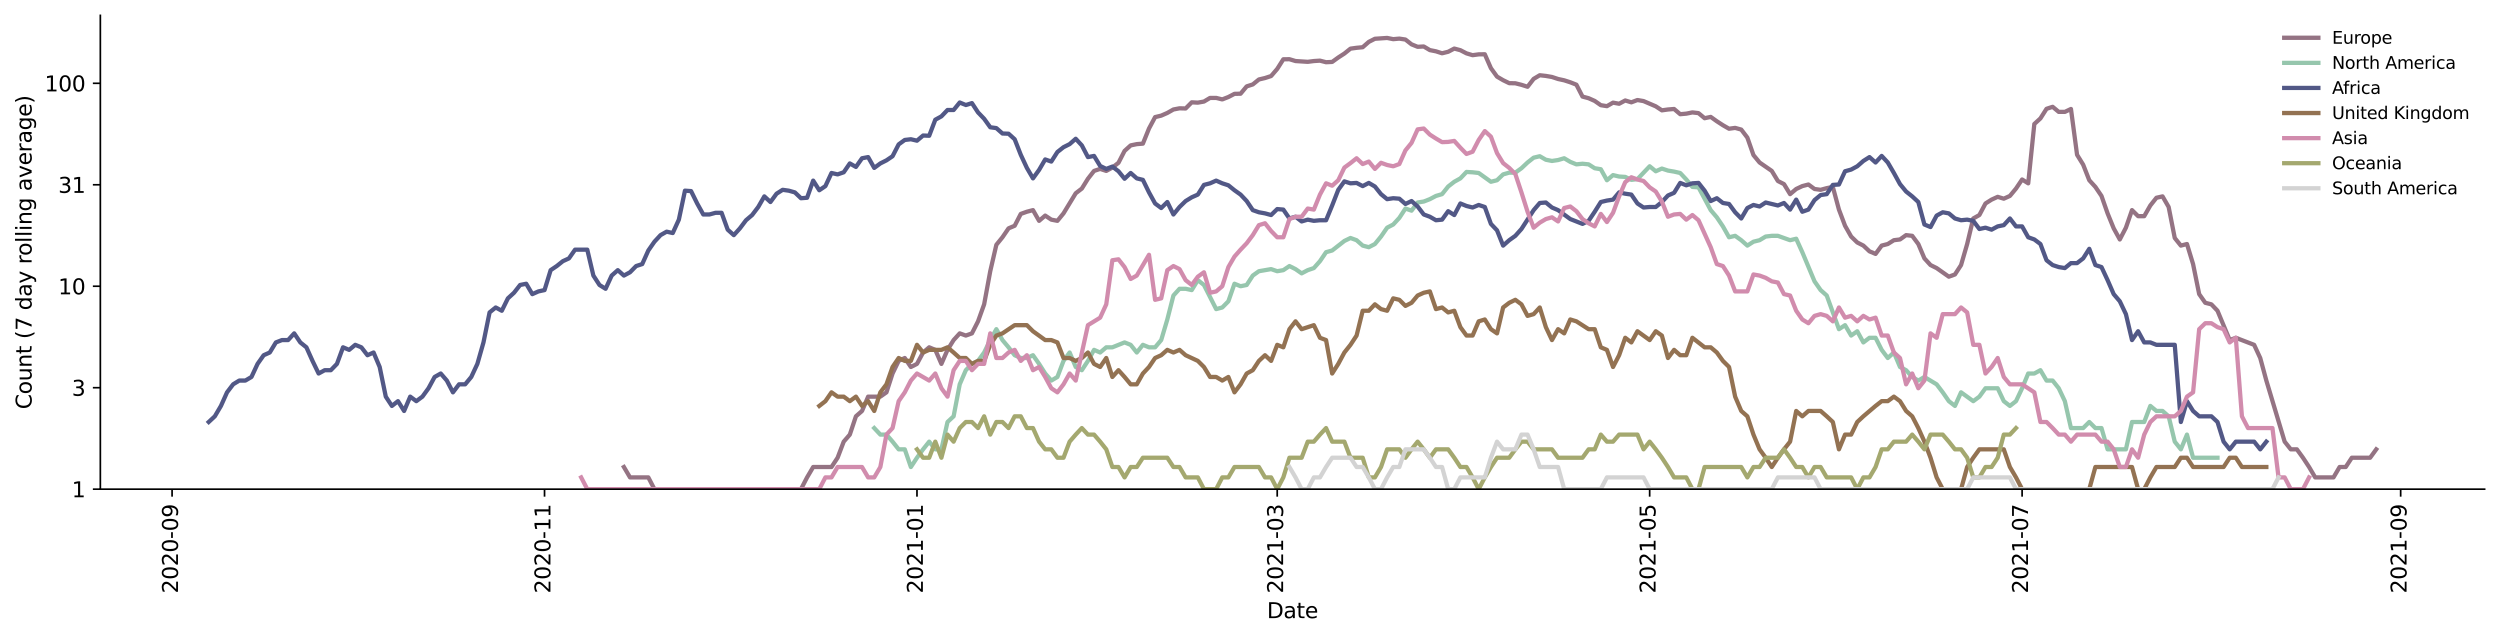 <?xml version="1.0" encoding="utf-8" standalone="no"?>
<!DOCTYPE svg PUBLIC "-//W3C//DTD SVG 1.1//EN"
  "http://www.w3.org/Graphics/SVG/1.1/DTD/svg11.dtd">
<svg height="298.621pt" version="1.1" viewBox="0 0 1170.166 298.621" width="1170.166pt" xmlns="http://www.w3.org/2000/svg" xmlns:xlink="http://www.w3.org/1999/xlink">
 <defs>
  <style type="text/css">*{stroke-linecap:butt;stroke-linejoin:round;}</style>
 </defs>
 <g id="figure_1">
  <g id="patch_1">
   <path d="M 0 298.621 
L 1170.166 298.621 
L 1170.166 0 
L 0 0 
z
" style="fill:#ffffff;"/>
  </g>
  <g id="axes_1">
   <g id="patch_2">
    <path d="M 46.966 228.96 
L 1162.966 228.96 
L 1162.966 7.2 
L 46.966 7.2 
z
" style="fill:#ffffff;"/>
   </g>
   <g id="matplotlib.axis_1">
    <g id="xtick_1">
     <g id="line2d_1">
      <defs>
       <path d="M 0 0 
L 0 3.5 
" id="ma808dafed0" style="stroke:#000000;stroke-width:0.8;"/>
      </defs>
      <g>
       <use style="stroke:#000000;stroke-width:0.8;" x="80.546" xlink:href="#ma808dafed0" y="228.96"/>
      </g>
     </g>
     <g id="text_1">
      <!-- 2020-09 -->
      <g transform="translate(83.305 277.743)rotate(-90)scale(0.1 -0.1)">
       <defs>
        <path d="M 1228 531 
L 3431 531 
L 3431 0 
L 469 0 
L 469 531 
Q 828 903 1448 1529 
Q 2069 2156 2228 2338 
Q 2531 2678 2651 2914 
Q 2772 3150 2772 3378 
Q 2772 3750 2511 3984 
Q 2250 4219 1831 4219 
Q 1534 4219 1204 4116 
Q 875 4013 500 3803 
L 500 4441 
Q 881 4594 1212 4672 
Q 1544 4750 1819 4750 
Q 2544 4750 2975 4387 
Q 3406 4025 3406 3419 
Q 3406 3131 3298 2873 
Q 3191 2616 2906 2266 
Q 2828 2175 2409 1742 
Q 1991 1309 1228 531 
z
" id="DejaVuSans-32" transform="scale(0.016)"/>
        <path d="M 2034 4250 
Q 1547 4250 1301 3770 
Q 1056 3291 1056 2328 
Q 1056 1369 1301 889 
Q 1547 409 2034 409 
Q 2525 409 2770 889 
Q 3016 1369 3016 2328 
Q 3016 3291 2770 3770 
Q 2525 4250 2034 4250 
z
M 2034 4750 
Q 2819 4750 3233 4129 
Q 3647 3509 3647 2328 
Q 3647 1150 3233 529 
Q 2819 -91 2034 -91 
Q 1250 -91 836 529 
Q 422 1150 422 2328 
Q 422 3509 836 4129 
Q 1250 4750 2034 4750 
z
" id="DejaVuSans-30" transform="scale(0.016)"/>
        <path d="M 313 2009 
L 1997 2009 
L 1997 1497 
L 313 1497 
L 313 2009 
z
" id="DejaVuSans-2d" transform="scale(0.016)"/>
        <path d="M 703 97 
L 703 672 
Q 941 559 1184 500 
Q 1428 441 1663 441 
Q 2288 441 2617 861 
Q 2947 1281 2994 2138 
Q 2813 1869 2534 1725 
Q 2256 1581 1919 1581 
Q 1219 1581 811 2004 
Q 403 2428 403 3163 
Q 403 3881 828 4315 
Q 1253 4750 1959 4750 
Q 2769 4750 3195 4129 
Q 3622 3509 3622 2328 
Q 3622 1225 3098 567 
Q 2575 -91 1691 -91 
Q 1453 -91 1209 -44 
Q 966 3 703 97 
z
M 1959 2075 
Q 2384 2075 2632 2365 
Q 2881 2656 2881 3163 
Q 2881 3666 2632 3958 
Q 2384 4250 1959 4250 
Q 1534 4250 1286 3958 
Q 1038 3666 1038 3163 
Q 1038 2656 1286 2365 
Q 1534 2075 1959 2075 
z
" id="DejaVuSans-39" transform="scale(0.016)"/>
       </defs>
       <use xlink:href="#DejaVuSans-32"/>
       <use x="63.623" xlink:href="#DejaVuSans-30"/>
       <use x="127.246" xlink:href="#DejaVuSans-32"/>
       <use x="190.869" xlink:href="#DejaVuSans-30"/>
       <use x="254.492" xlink:href="#DejaVuSans-2d"/>
       <use x="290.576" xlink:href="#DejaVuSans-30"/>
       <use x="354.199" xlink:href="#DejaVuSans-39"/>
      </g>
     </g>
    </g>
    <g id="xtick_2">
     <g id="line2d_2">
      <g>
       <use style="stroke:#000000;stroke-width:0.8;" x="254.876" xlink:href="#ma808dafed0" y="228.96"/>
      </g>
     </g>
     <g id="text_2">
      <!-- 2020-11 -->
      <g transform="translate(257.635 277.743)rotate(-90)scale(0.1 -0.1)">
       <defs>
        <path d="M 794 531 
L 1825 531 
L 1825 4091 
L 703 3866 
L 703 4441 
L 1819 4666 
L 2450 4666 
L 2450 531 
L 3481 531 
L 3481 0 
L 794 0 
L 794 531 
z
" id="DejaVuSans-31" transform="scale(0.016)"/>
       </defs>
       <use xlink:href="#DejaVuSans-32"/>
       <use x="63.623" xlink:href="#DejaVuSans-30"/>
       <use x="127.246" xlink:href="#DejaVuSans-32"/>
       <use x="190.869" xlink:href="#DejaVuSans-30"/>
       <use x="254.492" xlink:href="#DejaVuSans-2d"/>
       <use x="290.576" xlink:href="#DejaVuSans-31"/>
       <use x="354.199" xlink:href="#DejaVuSans-31"/>
      </g>
     </g>
    </g>
    <g id="xtick_3">
     <g id="line2d_3">
      <g>
       <use style="stroke:#000000;stroke-width:0.8;" x="429.206" xlink:href="#ma808dafed0" y="228.96"/>
      </g>
     </g>
     <g id="text_3">
      <!-- 2021-01 -->
      <g transform="translate(431.966 277.743)rotate(-90)scale(0.1 -0.1)">
       <use xlink:href="#DejaVuSans-32"/>
       <use x="63.623" xlink:href="#DejaVuSans-30"/>
       <use x="127.246" xlink:href="#DejaVuSans-32"/>
       <use x="190.869" xlink:href="#DejaVuSans-31"/>
       <use x="254.492" xlink:href="#DejaVuSans-2d"/>
       <use x="290.576" xlink:href="#DejaVuSans-30"/>
       <use x="354.199" xlink:href="#DejaVuSans-31"/>
      </g>
     </g>
    </g>
    <g id="xtick_4">
     <g id="line2d_4">
      <g>
       <use style="stroke:#000000;stroke-width:0.8;" x="597.821" xlink:href="#ma808dafed0" y="228.96"/>
      </g>
     </g>
     <g id="text_4">
      <!-- 2021-03 -->
      <g transform="translate(600.58 277.743)rotate(-90)scale(0.1 -0.1)">
       <defs>
        <path d="M 2597 2516 
Q 3050 2419 3304 2112 
Q 3559 1806 3559 1356 
Q 3559 666 3084 287 
Q 2609 -91 1734 -91 
Q 1441 -91 1130 -33 
Q 819 25 488 141 
L 488 750 
Q 750 597 1062 519 
Q 1375 441 1716 441 
Q 2309 441 2620 675 
Q 2931 909 2931 1356 
Q 2931 1769 2642 2001 
Q 2353 2234 1838 2234 
L 1294 2234 
L 1294 2753 
L 1863 2753 
Q 2328 2753 2575 2939 
Q 2822 3125 2822 3475 
Q 2822 3834 2567 4026 
Q 2313 4219 1838 4219 
Q 1578 4219 1281 4162 
Q 984 4106 628 3988 
L 628 4550 
Q 988 4650 1302 4700 
Q 1616 4750 1894 4750 
Q 2613 4750 3031 4423 
Q 3450 4097 3450 3541 
Q 3450 3153 3228 2886 
Q 3006 2619 2597 2516 
z
" id="DejaVuSans-33" transform="scale(0.016)"/>
       </defs>
       <use xlink:href="#DejaVuSans-32"/>
       <use x="63.623" xlink:href="#DejaVuSans-30"/>
       <use x="127.246" xlink:href="#DejaVuSans-32"/>
       <use x="190.869" xlink:href="#DejaVuSans-31"/>
       <use x="254.492" xlink:href="#DejaVuSans-2d"/>
       <use x="290.576" xlink:href="#DejaVuSans-30"/>
       <use x="354.199" xlink:href="#DejaVuSans-33"/>
      </g>
     </g>
    </g>
    <g id="xtick_5">
     <g id="line2d_5">
      <g>
       <use style="stroke:#000000;stroke-width:0.8;" x="772.151" xlink:href="#ma808dafed0" y="228.96"/>
      </g>
     </g>
     <g id="text_5">
      <!-- 2021-05 -->
      <g transform="translate(774.911 277.743)rotate(-90)scale(0.1 -0.1)">
       <defs>
        <path d="M 691 4666 
L 3169 4666 
L 3169 4134 
L 1269 4134 
L 1269 2991 
Q 1406 3038 1543 3061 
Q 1681 3084 1819 3084 
Q 2600 3084 3056 2656 
Q 3513 2228 3513 1497 
Q 3513 744 3044 326 
Q 2575 -91 1722 -91 
Q 1428 -91 1123 -41 
Q 819 9 494 109 
L 494 744 
Q 775 591 1075 516 
Q 1375 441 1709 441 
Q 2250 441 2565 725 
Q 2881 1009 2881 1497 
Q 2881 1984 2565 2268 
Q 2250 2553 1709 2553 
Q 1456 2553 1204 2497 
Q 953 2441 691 2322 
L 691 4666 
z
" id="DejaVuSans-35" transform="scale(0.016)"/>
       </defs>
       <use xlink:href="#DejaVuSans-32"/>
       <use x="63.623" xlink:href="#DejaVuSans-30"/>
       <use x="127.246" xlink:href="#DejaVuSans-32"/>
       <use x="190.869" xlink:href="#DejaVuSans-31"/>
       <use x="254.492" xlink:href="#DejaVuSans-2d"/>
       <use x="290.576" xlink:href="#DejaVuSans-30"/>
       <use x="354.199" xlink:href="#DejaVuSans-35"/>
      </g>
     </g>
    </g>
    <g id="xtick_6">
     <g id="line2d_6">
      <g>
       <use style="stroke:#000000;stroke-width:0.8;" x="946.482" xlink:href="#ma808dafed0" y="228.96"/>
      </g>
     </g>
     <g id="text_6">
      <!-- 2021-07 -->
      <g transform="translate(949.241 277.743)rotate(-90)scale(0.1 -0.1)">
       <defs>
        <path d="M 525 4666 
L 3525 4666 
L 3525 4397 
L 1831 0 
L 1172 0 
L 2766 4134 
L 525 4134 
L 525 4666 
z
" id="DejaVuSans-37" transform="scale(0.016)"/>
       </defs>
       <use xlink:href="#DejaVuSans-32"/>
       <use x="63.623" xlink:href="#DejaVuSans-30"/>
       <use x="127.246" xlink:href="#DejaVuSans-32"/>
       <use x="190.869" xlink:href="#DejaVuSans-31"/>
       <use x="254.492" xlink:href="#DejaVuSans-2d"/>
       <use x="290.576" xlink:href="#DejaVuSans-30"/>
       <use x="354.199" xlink:href="#DejaVuSans-37"/>
      </g>
     </g>
    </g>
    <g id="xtick_7">
     <g id="line2d_7">
      <g>
       <use style="stroke:#000000;stroke-width:0.8;" x="1123.67" xlink:href="#ma808dafed0" y="228.96"/>
      </g>
     </g>
     <g id="text_7">
      <!-- 2021-09 -->
      <g transform="translate(1126.429 277.743)rotate(-90)scale(0.1 -0.1)">
       <use xlink:href="#DejaVuSans-32"/>
       <use x="63.623" xlink:href="#DejaVuSans-30"/>
       <use x="127.246" xlink:href="#DejaVuSans-32"/>
       <use x="190.869" xlink:href="#DejaVuSans-31"/>
       <use x="254.492" xlink:href="#DejaVuSans-2d"/>
       <use x="290.576" xlink:href="#DejaVuSans-30"/>
       <use x="354.199" xlink:href="#DejaVuSans-39"/>
      </g>
     </g>
    </g>
    <g id="text_8">
     <!-- Date -->
     <g transform="translate(593.015 289.341)scale(0.1 -0.1)">
      <defs>
       <path d="M 1259 4147 
L 1259 519 
L 2022 519 
Q 2988 519 3436 956 
Q 3884 1394 3884 2338 
Q 3884 3275 3436 3711 
Q 2988 4147 2022 4147 
L 1259 4147 
z
M 628 4666 
L 1925 4666 
Q 3281 4666 3915 4102 
Q 4550 3538 4550 2338 
Q 4550 1131 3912 565 
Q 3275 0 1925 0 
L 628 0 
L 628 4666 
z
" id="DejaVuSans-44" transform="scale(0.016)"/>
       <path d="M 2194 1759 
Q 1497 1759 1228 1600 
Q 959 1441 959 1056 
Q 959 750 1161 570 
Q 1363 391 1709 391 
Q 2188 391 2477 730 
Q 2766 1069 2766 1631 
L 2766 1759 
L 2194 1759 
z
M 3341 1997 
L 3341 0 
L 2766 0 
L 2766 531 
Q 2569 213 2275 61 
Q 1981 -91 1556 -91 
Q 1019 -91 701 211 
Q 384 513 384 1019 
Q 384 1609 779 1909 
Q 1175 2209 1959 2209 
L 2766 2209 
L 2766 2266 
Q 2766 2663 2505 2880 
Q 2244 3097 1772 3097 
Q 1472 3097 1187 3025 
Q 903 2953 641 2809 
L 641 3341 
Q 956 3463 1253 3523 
Q 1550 3584 1831 3584 
Q 2591 3584 2966 3190 
Q 3341 2797 3341 1997 
z
" id="DejaVuSans-61" transform="scale(0.016)"/>
       <path d="M 1172 4494 
L 1172 3500 
L 2356 3500 
L 2356 3053 
L 1172 3053 
L 1172 1153 
Q 1172 725 1289 603 
Q 1406 481 1766 481 
L 2356 481 
L 2356 0 
L 1766 0 
Q 1100 0 847 248 
Q 594 497 594 1153 
L 594 3053 
L 172 3053 
L 172 3500 
L 594 3500 
L 594 4494 
L 1172 4494 
z
" id="DejaVuSans-74" transform="scale(0.016)"/>
       <path d="M 3597 1894 
L 3597 1613 
L 953 1613 
Q 991 1019 1311 708 
Q 1631 397 2203 397 
Q 2534 397 2845 478 
Q 3156 559 3463 722 
L 3463 178 
Q 3153 47 2828 -22 
Q 2503 -91 2169 -91 
Q 1331 -91 842 396 
Q 353 884 353 1716 
Q 353 2575 817 3079 
Q 1281 3584 2069 3584 
Q 2775 3584 3186 3129 
Q 3597 2675 3597 1894 
z
M 3022 2063 
Q 3016 2534 2758 2815 
Q 2500 3097 2075 3097 
Q 1594 3097 1305 2825 
Q 1016 2553 972 2059 
L 3022 2063 
z
" id="DejaVuSans-65" transform="scale(0.016)"/>
      </defs>
      <use xlink:href="#DejaVuSans-44"/>
      <use x="77.002" xlink:href="#DejaVuSans-61"/>
      <use x="138.281" xlink:href="#DejaVuSans-74"/>
      <use x="177.49" xlink:href="#DejaVuSans-65"/>
     </g>
    </g>
   </g>
   <g id="matplotlib.axis_2">
    <g id="ytick_1">
     <g id="line2d_8">
      <defs>
       <path d="M 0 0 
L -3.5 0 
" id="m326ef3d508" style="stroke:#000000;stroke-width:0.8;"/>
      </defs>
      <g>
       <use style="stroke:#000000;stroke-width:0.8;" x="46.966" xlink:href="#m326ef3d508" y="228.96"/>
      </g>
     </g>
     <g id="text_9">
      <!-- 1 -->
      <g transform="translate(33.603 232.759)scale(0.1 -0.1)">
       <use xlink:href="#DejaVuSans-31"/>
      </g>
     </g>
    </g>
    <g id="ytick_2">
     <g id="line2d_9">
      <g>
       <use style="stroke:#000000;stroke-width:0.8;" x="46.966" xlink:href="#m326ef3d508" y="181.466"/>
      </g>
     </g>
     <g id="text_10">
      <!-- 3 -->
      <g transform="translate(33.603 185.266)scale(0.1 -0.1)">
       <use xlink:href="#DejaVuSans-33"/>
      </g>
     </g>
    </g>
    <g id="ytick_3">
     <g id="line2d_10">
      <g>
       <use style="stroke:#000000;stroke-width:0.8;" x="46.966" xlink:href="#m326ef3d508" y="133.973"/>
      </g>
     </g>
     <g id="text_11">
      <!-- 10 -->
      <g transform="translate(27.241 137.772)scale(0.1 -0.1)">
       <use xlink:href="#DejaVuSans-31"/>
       <use x="63.623" xlink:href="#DejaVuSans-30"/>
      </g>
     </g>
    </g>
    <g id="ytick_4">
     <g id="line2d_11">
      <g>
       <use style="stroke:#000000;stroke-width:0.8;" x="46.966" xlink:href="#m326ef3d508" y="86.479"/>
      </g>
     </g>
     <g id="text_12">
      <!-- 31 -->
      <g transform="translate(27.241 90.279)scale(0.1 -0.1)">
       <use xlink:href="#DejaVuSans-33"/>
       <use x="63.623" xlink:href="#DejaVuSans-31"/>
      </g>
     </g>
    </g>
    <g id="ytick_5">
     <g id="line2d_12">
      <g>
       <use style="stroke:#000000;stroke-width:0.8;" x="46.966" xlink:href="#m326ef3d508" y="38.986"/>
      </g>
     </g>
     <g id="text_13">
      <!-- 100 -->
      <g transform="translate(20.878 42.785)scale(0.1 -0.1)">
       <use xlink:href="#DejaVuSans-31"/>
       <use x="63.623" xlink:href="#DejaVuSans-30"/>
       <use x="127.246" xlink:href="#DejaVuSans-30"/>
      </g>
     </g>
    </g>
    <g id="text_14">
     <!-- Count (7 day rolling average) -->
     <g transform="translate(14.798 191.548)rotate(-90)scale(0.1 -0.1)">
      <defs>
       <path d="M 4122 4306 
L 4122 3641 
Q 3803 3938 3442 4084 
Q 3081 4231 2675 4231 
Q 1875 4231 1450 3742 
Q 1025 3253 1025 2328 
Q 1025 1406 1450 917 
Q 1875 428 2675 428 
Q 3081 428 3442 575 
Q 3803 722 4122 1019 
L 4122 359 
Q 3791 134 3420 21 
Q 3050 -91 2638 -91 
Q 1578 -91 968 557 
Q 359 1206 359 2328 
Q 359 3453 968 4101 
Q 1578 4750 2638 4750 
Q 3056 4750 3426 4639 
Q 3797 4528 4122 4306 
z
" id="DejaVuSans-43" transform="scale(0.016)"/>
       <path d="M 1959 3097 
Q 1497 3097 1228 2736 
Q 959 2375 959 1747 
Q 959 1119 1226 758 
Q 1494 397 1959 397 
Q 2419 397 2687 759 
Q 2956 1122 2956 1747 
Q 2956 2369 2687 2733 
Q 2419 3097 1959 3097 
z
M 1959 3584 
Q 2709 3584 3137 3096 
Q 3566 2609 3566 1747 
Q 3566 888 3137 398 
Q 2709 -91 1959 -91 
Q 1206 -91 779 398 
Q 353 888 353 1747 
Q 353 2609 779 3096 
Q 1206 3584 1959 3584 
z
" id="DejaVuSans-6f" transform="scale(0.016)"/>
       <path d="M 544 1381 
L 544 3500 
L 1119 3500 
L 1119 1403 
Q 1119 906 1312 657 
Q 1506 409 1894 409 
Q 2359 409 2629 706 
Q 2900 1003 2900 1516 
L 2900 3500 
L 3475 3500 
L 3475 0 
L 2900 0 
L 2900 538 
Q 2691 219 2414 64 
Q 2138 -91 1772 -91 
Q 1169 -91 856 284 
Q 544 659 544 1381 
z
M 1991 3584 
L 1991 3584 
z
" id="DejaVuSans-75" transform="scale(0.016)"/>
       <path d="M 3513 2113 
L 3513 0 
L 2938 0 
L 2938 2094 
Q 2938 2591 2744 2837 
Q 2550 3084 2163 3084 
Q 1697 3084 1428 2787 
Q 1159 2491 1159 1978 
L 1159 0 
L 581 0 
L 581 3500 
L 1159 3500 
L 1159 2956 
Q 1366 3272 1645 3428 
Q 1925 3584 2291 3584 
Q 2894 3584 3203 3211 
Q 3513 2838 3513 2113 
z
" id="DejaVuSans-6e" transform="scale(0.016)"/>
       <path id="DejaVuSans-20" transform="scale(0.016)"/>
       <path d="M 1984 4856 
Q 1566 4138 1362 3434 
Q 1159 2731 1159 2009 
Q 1159 1288 1364 580 
Q 1569 -128 1984 -844 
L 1484 -844 
Q 1016 -109 783 600 
Q 550 1309 550 2009 
Q 550 2706 781 3412 
Q 1013 4119 1484 4856 
L 1984 4856 
z
" id="DejaVuSans-28" transform="scale(0.016)"/>
       <path d="M 2906 2969 
L 2906 4863 
L 3481 4863 
L 3481 0 
L 2906 0 
L 2906 525 
Q 2725 213 2448 61 
Q 2172 -91 1784 -91 
Q 1150 -91 751 415 
Q 353 922 353 1747 
Q 353 2572 751 3078 
Q 1150 3584 1784 3584 
Q 2172 3584 2448 3432 
Q 2725 3281 2906 2969 
z
M 947 1747 
Q 947 1113 1208 752 
Q 1469 391 1925 391 
Q 2381 391 2643 752 
Q 2906 1113 2906 1747 
Q 2906 2381 2643 2742 
Q 2381 3103 1925 3103 
Q 1469 3103 1208 2742 
Q 947 2381 947 1747 
z
" id="DejaVuSans-64" transform="scale(0.016)"/>
       <path d="M 2059 -325 
Q 1816 -950 1584 -1140 
Q 1353 -1331 966 -1331 
L 506 -1331 
L 506 -850 
L 844 -850 
Q 1081 -850 1212 -737 
Q 1344 -625 1503 -206 
L 1606 56 
L 191 3500 
L 800 3500 
L 1894 763 
L 2988 3500 
L 3597 3500 
L 2059 -325 
z
" id="DejaVuSans-79" transform="scale(0.016)"/>
       <path d="M 2631 2963 
Q 2534 3019 2420 3045 
Q 2306 3072 2169 3072 
Q 1681 3072 1420 2755 
Q 1159 2438 1159 1844 
L 1159 0 
L 581 0 
L 581 3500 
L 1159 3500 
L 1159 2956 
Q 1341 3275 1631 3429 
Q 1922 3584 2338 3584 
Q 2397 3584 2469 3576 
Q 2541 3569 2628 3553 
L 2631 2963 
z
" id="DejaVuSans-72" transform="scale(0.016)"/>
       <path d="M 603 4863 
L 1178 4863 
L 1178 0 
L 603 0 
L 603 4863 
z
" id="DejaVuSans-6c" transform="scale(0.016)"/>
       <path d="M 603 3500 
L 1178 3500 
L 1178 0 
L 603 0 
L 603 3500 
z
M 603 4863 
L 1178 4863 
L 1178 4134 
L 603 4134 
L 603 4863 
z
" id="DejaVuSans-69" transform="scale(0.016)"/>
       <path d="M 2906 1791 
Q 2906 2416 2648 2759 
Q 2391 3103 1925 3103 
Q 1463 3103 1205 2759 
Q 947 2416 947 1791 
Q 947 1169 1205 825 
Q 1463 481 1925 481 
Q 2391 481 2648 825 
Q 2906 1169 2906 1791 
z
M 3481 434 
Q 3481 -459 3084 -895 
Q 2688 -1331 1869 -1331 
Q 1566 -1331 1297 -1286 
Q 1028 -1241 775 -1147 
L 775 -588 
Q 1028 -725 1275 -790 
Q 1522 -856 1778 -856 
Q 2344 -856 2625 -561 
Q 2906 -266 2906 331 
L 2906 616 
Q 2728 306 2450 153 
Q 2172 0 1784 0 
Q 1141 0 747 490 
Q 353 981 353 1791 
Q 353 2603 747 3093 
Q 1141 3584 1784 3584 
Q 2172 3584 2450 3431 
Q 2728 3278 2906 2969 
L 2906 3500 
L 3481 3500 
L 3481 434 
z
" id="DejaVuSans-67" transform="scale(0.016)"/>
       <path d="M 191 3500 
L 800 3500 
L 1894 563 
L 2988 3500 
L 3597 3500 
L 2284 0 
L 1503 0 
L 191 3500 
z
" id="DejaVuSans-76" transform="scale(0.016)"/>
       <path d="M 513 4856 
L 1013 4856 
Q 1481 4119 1714 3412 
Q 1947 2706 1947 2009 
Q 1947 1309 1714 600 
Q 1481 -109 1013 -844 
L 513 -844 
Q 928 -128 1133 580 
Q 1338 1288 1338 2009 
Q 1338 2731 1133 3434 
Q 928 4138 513 4856 
z
" id="DejaVuSans-29" transform="scale(0.016)"/>
      </defs>
      <use xlink:href="#DejaVuSans-43"/>
      <use x="69.824" xlink:href="#DejaVuSans-6f"/>
      <use x="131.006" xlink:href="#DejaVuSans-75"/>
      <use x="194.385" xlink:href="#DejaVuSans-6e"/>
      <use x="257.764" xlink:href="#DejaVuSans-74"/>
      <use x="296.973" xlink:href="#DejaVuSans-20"/>
      <use x="328.76" xlink:href="#DejaVuSans-28"/>
      <use x="367.773" xlink:href="#DejaVuSans-37"/>
      <use x="431.396" xlink:href="#DejaVuSans-20"/>
      <use x="463.184" xlink:href="#DejaVuSans-64"/>
      <use x="526.66" xlink:href="#DejaVuSans-61"/>
      <use x="587.939" xlink:href="#DejaVuSans-79"/>
      <use x="647.119" xlink:href="#DejaVuSans-20"/>
      <use x="678.906" xlink:href="#DejaVuSans-72"/>
      <use x="717.77" xlink:href="#DejaVuSans-6f"/>
      <use x="778.951" xlink:href="#DejaVuSans-6c"/>
      <use x="806.734" xlink:href="#DejaVuSans-6c"/>
      <use x="834.518" xlink:href="#DejaVuSans-69"/>
      <use x="862.301" xlink:href="#DejaVuSans-6e"/>
      <use x="925.68" xlink:href="#DejaVuSans-67"/>
      <use x="989.156" xlink:href="#DejaVuSans-20"/>
      <use x="1020.943" xlink:href="#DejaVuSans-61"/>
      <use x="1082.223" xlink:href="#DejaVuSans-76"/>
      <use x="1141.402" xlink:href="#DejaVuSans-65"/>
      <use x="1202.926" xlink:href="#DejaVuSans-72"/>
      <use x="1244.039" xlink:href="#DejaVuSans-61"/>
      <use x="1305.318" xlink:href="#DejaVuSans-67"/>
      <use x="1368.795" xlink:href="#DejaVuSans-65"/>
      <use x="1430.318" xlink:href="#DejaVuSans-29"/>
     </g>
    </g>
   </g>
   <g id="line2d_13">
    <path clip-path="url(#pd63e69c0f7)" d="M 292.028 218.593 
L 294.886 223.452 
L 303.46 223.452 
L 306.318 228.96 
L 374.907 228.96 
L 377.765 223.452 
L 380.622 218.593 
L 389.196 218.593 
L 392.054 214.246 
L 394.912 206.725 
L 397.77 203.423 
L 400.628 194.858 
L 403.485 192.357 
L 406.343 185.652 
L 412.059 185.652 
L 414.917 183.64 
L 417.775 174.829 
L 420.633 168.926 
L 423.491 167.573 
L 426.348 171.772 
L 429.206 170.324 
L 432.064 164.994 
L 434.922 162.567 
L 437.78 163.763 
L 440.638 170.324 
L 443.496 163.763 
L 446.354 159.174 
L 449.211 156.04 
L 452.069 157.058 
L 454.927 156.04 
L 457.785 150.406 
L 460.643 142.448 
L 463.501 126.946 
L 466.359 114.584 
L 469.217 111.056 
L 472.074 106.879 
L 474.932 105.675 
L 477.79 100.129 
L 480.648 99.104 
L 483.506 98.352 
L 486.364 103.366 
L 489.222 100.915 
L 492.08 102.809 
L 494.937 103.366 
L 497.795 99.87 
L 503.511 90.459 
L 506.369 88.261 
L 509.227 83.663 
L 512.085 80.001 
L 514.943 79.056 
L 517.8 80.001 
L 520.658 78.438 
L 523.516 76.2 
L 526.374 70.637 
L 529.232 68.054 
L 532.09 67.462 
L 534.948 67.228 
L 537.806 60.157 
L 540.663 54.809 
L 543.521 54.123 
L 546.379 52.866 
L 549.237 51.248 
L 552.095 50.696 
L 554.953 50.775 
L 557.811 47.897 
L 560.669 48.044 
L 563.526 47.533 
L 566.384 45.829 
L 569.242 45.829 
L 572.1 46.53 
L 574.958 45.414 
L 577.816 43.926 
L 580.674 43.859 
L 583.532 40.425 
L 586.389 39.52 
L 589.247 37.198 
L 592.105 36.526 
L 594.963 35.593 
L 597.821 32.258 
L 600.679 27.757 
L 603.537 27.712 
L 606.395 28.573 
L 612.11 28.941 
L 614.968 28.573 
L 617.826 28.39 
L 620.684 29.126 
L 623.542 28.987 
L 626.4 26.912 
L 629.258 25.063 
L 632.115 22.773 
L 634.973 22.377 
L 637.831 22.102 
L 640.689 19.597 
L 643.547 18.149 
L 649.263 17.76 
L 652.121 18.328 
L 654.978 18.078 
L 657.836 18.507 
L 660.694 20.755 
L 663.552 21.907 
L 666.41 21.752 
L 669.268 23.455 
L 672.126 24.025 
L 674.984 24.937 
L 677.841 24.231 
L 680.699 22.733 
L 683.557 23.496 
L 686.415 24.979 
L 689.273 25.827 
L 692.131 25.444 
L 694.989 25.401 
L 697.847 31.909 
L 700.704 35.865 
L 703.562 37.538 
L 706.42 38.927 
L 709.278 38.986 
L 712.136 39.699 
L 714.994 40.608 
L 717.852 36.917 
L 720.71 35.215 
L 723.567 35.539 
L 726.425 36.03 
L 729.283 36.973 
L 732.141 37.595 
L 734.999 38.517 
L 737.857 39.639 
L 740.715 45.208 
L 743.573 45.968 
L 746.43 47.244 
L 749.288 49.235 
L 752.146 49.691 
L 755.004 48.044 
L 757.862 48.561 
L 760.72 47.029 
L 763.578 47.897 
L 766.436 46.815 
L 769.293 47.316 
L 775.009 49.768 
L 777.867 51.647 
L 780.725 51.248 
L 783.583 51.011 
L 786.441 53.448 
L 789.299 53.197 
L 792.156 52.619 
L 795.014 52.949 
L 797.872 55.331 
L 800.73 54.722 
L 803.588 56.757 
L 806.446 58.611 
L 809.304 60.255 
L 812.162 59.863 
L 815.019 60.652 
L 817.877 64.405 
L 820.735 72.586 
L 823.593 76.055 
L 829.309 80.001 
L 832.167 84.721 
L 835.025 86.175 
L 837.882 90.872 
L 840.74 88.457 
L 843.598 87.11 
L 846.456 86.36 
L 849.314 88.457 
L 852.172 88.849 
L 855.03 88.067 
L 857.888 87.49 
L 860.745 98.104 
L 863.603 105.675 
L 866.461 110.719 
L 869.319 113.494 
L 872.177 114.954 
L 875.035 117.641 
L 877.893 118.849 
L 880.751 114.954 
L 883.608 114.217 
L 886.466 112.431 
L 889.324 112.083 
L 892.182 110.054 
L 895.04 110.385 
L 897.898 114.217 
L 900.756 120.943 
L 903.614 124.066 
L 906.471 125.481 
L 912.187 129.509 
L 915.045 128.464 
L 917.903 124.066 
L 920.761 114.217 
L 923.619 102.259 
L 926.477 100.651 
L 929.334 95.241 
L 932.192 93.438 
L 935.05 92.135 
L 937.908 92.999 
L 940.766 91.71 
L 943.624 88.261 
L 946.482 84.012 
L 949.34 85.806 
L 952.197 58.046 
L 955.055 55.419 
L 957.913 50.932 
L 960.771 49.998 
L 963.629 52.374 
L 966.487 52.374 
L 969.345 51.011 
L 972.203 72.453 
L 975.06 77.081 
L 977.918 84.365 
L 980.776 87.49 
L 983.634 91.71 
L 986.492 99.87 
L 989.35 106.879 
L 992.208 112.083 
L 995.065 106.575 
L 997.923 98.352 
L 1000.781 101.18 
L 1003.639 101.18 
L 1006.497 96.174 
L 1009.355 92.565 
L 1012.213 91.922 
L 1015.071 96.887 
L 1017.928 111.396 
L 1020.786 114.954 
L 1023.644 114.217 
L 1026.502 123.606 
L 1029.36 137.67 
L 1032.218 141.73 
L 1035.076 142.448 
L 1037.934 145.449 
L 1043.649 159.174 
L 1046.507 158.103 
L 1055.081 161.405 
L 1057.939 167.573 
L 1060.797 178.131 
L 1069.37 206.725 
L 1072.228 210.315 
L 1075.086 210.315 
L 1077.944 214.246 
L 1080.802 218.593 
L 1083.66 223.452 
L 1092.233 223.452 
L 1095.091 218.593 
L 1097.949 218.593 
L 1100.807 214.246 
L 1109.38 214.246 
L 1112.238 210.315 
L 1112.238 210.315 
" style="fill:none;stroke:#947383;stroke-linecap:square;stroke-width:2;"/>
   </g>
   <g id="line2d_14">
    <path clip-path="url(#pd63e69c0f7)" d="M 409.201 200.366 
L 412.059 203.423 
L 414.917 203.423 
L 417.775 206.725 
L 420.633 210.315 
L 423.491 210.315 
L 426.348 218.593 
L 429.206 214.246 
L 432.064 210.315 
L 434.922 206.725 
L 437.78 210.315 
L 440.638 210.315 
L 443.496 197.52 
L 446.354 194.858 
L 449.211 179.887 
L 452.069 173.272 
L 454.927 170.324 
L 457.785 168.926 
L 460.643 164.994 
L 463.501 159.174 
L 466.359 154.075 
L 469.217 159.174 
L 472.074 162.567 
L 474.932 166.264 
L 477.79 167.573 
L 480.648 167.573 
L 483.506 166.264 
L 486.364 170.324 
L 489.222 174.829 
L 492.08 178.131 
L 494.937 176.447 
L 497.795 168.926 
L 500.653 164.994 
L 503.511 171.772 
L 506.369 173.272 
L 509.227 168.926 
L 512.085 163.763 
L 514.943 164.994 
L 517.8 162.567 
L 520.658 162.567 
L 526.374 160.274 
L 529.232 161.405 
L 532.09 164.994 
L 534.948 161.405 
L 537.806 162.567 
L 540.663 162.567 
L 543.521 159.174 
L 546.379 149.537 
L 549.237 138.319 
L 552.095 135.169 
L 554.953 135.169 
L 557.811 135.78 
L 560.669 131.127 
L 563.526 133.388 
L 569.242 144.678 
L 572.1 143.921 
L 574.958 141.025 
L 577.816 132.811 
L 580.674 133.973 
L 583.532 133.388 
L 586.389 128.983 
L 589.247 126.946 
L 594.963 125.963 
L 597.821 126.946 
L 600.679 126.452 
L 603.537 124.533 
L 606.395 125.963 
L 609.252 127.952 
L 612.11 126.452 
L 614.968 125.481 
L 617.826 122.253 
L 620.684 118.04 
L 623.542 117.246 
L 629.258 112.782 
L 632.115 111.396 
L 634.973 112.431 
L 637.831 114.954 
L 640.689 115.704 
L 643.547 114.217 
L 646.405 110.719 
L 649.263 106.575 
L 652.121 105.085 
L 654.978 101.986 
L 657.836 97.613 
L 660.694 98.601 
L 663.552 94.783 
L 666.41 94.33 
L 669.268 93.218 
L 672.126 91.71 
L 674.984 90.872 
L 677.841 87.3 
L 680.699 85.079 
L 683.557 83.489 
L 686.415 80.482 
L 689.273 80.643 
L 692.131 80.968 
L 697.847 85.079 
L 700.704 84.365 
L 703.562 81.625 
L 706.42 80.805 
L 709.278 80.805 
L 712.136 78.746 
L 714.994 76.055 
L 717.852 73.802 
L 720.71 73.122 
L 723.567 74.772 
L 726.425 75.337 
L 729.283 74.913 
L 732.141 74.077 
L 734.999 75.766 
L 737.857 76.932 
L 740.715 76.638 
L 743.573 76.932 
L 746.43 78.746 
L 749.288 79.212 
L 752.146 84.365 
L 755.004 81.958 
L 757.862 82.632 
L 760.72 82.802 
L 763.578 84.188 
L 766.436 83.837 
L 772.151 77.829 
L 775.009 80.161 
L 777.867 78.901 
L 780.725 79.842 
L 783.583 80.321 
L 786.441 80.968 
L 789.299 84.012 
L 792.156 87.49 
L 795.014 87.682 
L 800.73 98.352 
L 803.588 101.716 
L 806.446 105.972 
L 809.304 111.056 
L 812.162 110.385 
L 815.019 112.431 
L 817.877 114.954 
L 820.735 113.136 
L 823.593 112.431 
L 826.451 110.719 
L 829.309 110.385 
L 832.167 110.385 
L 837.882 112.431 
L 840.74 111.738 
L 843.598 118.04 
L 849.314 131.68 
L 852.172 135.78 
L 855.03 138.319 
L 860.745 154.075 
L 863.603 152.2 
L 866.461 157.058 
L 869.319 155.046 
L 872.177 160.274 
L 875.035 158.103 
L 877.893 158.103 
L 880.751 163.763 
L 883.608 167.573 
L 886.466 164.994 
L 889.324 171.772 
L 892.182 173.272 
L 895.04 176.447 
L 897.898 178.131 
L 900.756 176.447 
L 906.471 179.887 
L 909.329 183.64 
L 912.187 187.768 
L 915.045 189.999 
L 917.903 183.64 
L 923.619 187.768 
L 926.477 185.652 
L 929.334 181.721 
L 935.05 181.721 
L 937.908 187.768 
L 940.766 189.999 
L 943.624 187.768 
L 946.482 181.721 
L 949.34 174.829 
L 952.197 174.829 
L 955.055 173.272 
L 957.913 178.131 
L 960.771 178.131 
L 963.629 181.721 
L 966.487 187.768 
L 969.345 200.366 
L 975.06 200.366 
L 977.918 197.52 
L 980.776 200.366 
L 983.634 200.366 
L 986.492 210.315 
L 995.065 210.315 
L 997.923 197.52 
L 1003.639 197.52 
L 1006.497 189.999 
L 1009.355 192.357 
L 1012.213 192.357 
L 1015.071 194.858 
L 1017.928 206.725 
L 1020.786 210.315 
L 1023.644 203.423 
L 1026.502 214.246 
L 1037.934 214.246 
L 1037.934 214.246 
" style="fill:none;stroke:#96c6ad;stroke-linecap:square;stroke-width:2;"/>
   </g>
   <g id="line2d_15">
    <path clip-path="url(#pd63e69c0f7)" d="M 97.693 197.52 
L 100.551 194.858 
L 103.409 189.999 
L 106.267 183.64 
L 109.124 179.887 
L 111.982 178.131 
L 114.84 178.131 
L 117.698 176.447 
L 120.556 170.324 
L 123.414 166.264 
L 126.272 164.994 
L 129.13 160.274 
L 131.987 159.174 
L 134.845 159.174 
L 137.703 156.04 
L 140.561 160.274 
L 143.419 162.567 
L 146.277 168.926 
L 149.135 174.829 
L 151.993 173.272 
L 154.85 173.272 
L 157.708 170.324 
L 160.566 162.567 
L 163.424 163.763 
L 166.282 161.405 
L 169.14 162.567 
L 171.998 166.264 
L 174.856 164.994 
L 177.713 171.772 
L 180.571 185.652 
L 183.429 189.999 
L 186.287 187.768 
L 189.145 192.357 
L 192.003 185.652 
L 194.861 187.768 
L 197.719 185.652 
L 200.576 181.721 
L 203.434 176.447 
L 206.292 174.829 
L 209.15 178.131 
L 212.008 183.64 
L 214.866 179.887 
L 217.724 179.887 
L 220.582 176.447 
L 223.439 170.324 
L 226.297 160.274 
L 229.155 146.235 
L 232.013 143.921 
L 234.871 145.449 
L 237.729 139.65 
L 240.587 137.03 
L 243.444 133.388 
L 246.302 132.811 
L 249.16 137.67 
L 252.018 136.4 
L 254.876 135.78 
L 257.734 126.452 
L 260.592 124.533 
L 263.45 122.253 
L 266.307 120.943 
L 269.165 116.855 
L 274.881 116.855 
L 277.739 128.983 
L 280.597 133.388 
L 283.455 135.169 
L 286.313 128.983 
L 289.17 126.452 
L 292.028 128.983 
L 294.886 127.446 
L 297.744 124.533 
L 300.602 123.606 
L 303.46 117.246 
L 306.318 113.136 
L 309.176 110.054 
L 312.033 108.436 
L 314.891 109.076 
L 317.749 102.809 
L 320.607 89.246 
L 323.465 89.446 
L 326.323 95.241 
L 329.181 100.389 
L 332.039 100.389 
L 334.896 99.613 
L 337.754 99.613 
L 340.612 107.495 
L 343.47 110.054 
L 346.328 106.879 
L 349.186 103.086 
L 352.044 100.651 
L 354.902 96.887 
L 357.759 91.922 
L 360.617 94.556 
L 363.475 90.665 
L 366.333 88.849 
L 369.191 89.246 
L 372.049 90.051 
L 374.907 92.781 
L 377.765 92.565 
L 380.622 84.543 
L 383.48 89.047 
L 386.338 87.11 
L 389.196 80.968 
L 392.054 81.625 
L 394.912 80.643 
L 397.77 76.491 
L 400.628 78.133 
L 403.485 74.077 
L 406.343 73.528 
L 409.201 78.592 
L 412.059 76.491 
L 414.917 75.054 
L 417.775 73.122 
L 420.633 67.58 
L 423.491 65.511 
L 426.348 65.176 
L 429.206 65.849 
L 432.064 63.434 
L 434.922 63.541 
L 437.78 56.038 
L 440.638 54.464 
L 443.496 51.487 
L 446.354 51.487 
L 449.211 47.971 
L 452.069 49.16 
L 454.927 48.265 
L 457.785 52.619 
L 460.643 55.594 
L 463.501 59.57 
L 466.359 59.96 
L 469.217 62.486 
L 472.074 62.59 
L 474.932 65.176 
L 477.79 72.453 
L 480.648 78.592 
L 483.506 83.489 
L 486.364 79.526 
L 489.222 74.632 
L 492.08 75.623 
L 494.937 71.148 
L 497.795 68.897 
L 500.653 67.462 
L 503.511 64.954 
L 506.369 68.054 
L 509.227 73.528 
L 512.085 72.987 
L 514.943 77.678 
L 517.8 79.056 
L 520.658 77.981 
L 523.516 80.161 
L 526.374 83.663 
L 529.232 80.968 
L 532.09 83.489 
L 534.948 84.188 
L 537.806 90.051 
L 540.663 95.241 
L 543.521 97.369 
L 546.379 94.556 
L 549.237 100.389 
L 552.095 96.887 
L 554.953 94.105 
L 557.811 92.349 
L 560.669 91.08 
L 563.526 86.546 
L 566.384 85.806 
L 569.242 84.543 
L 572.1 85.806 
L 574.958 86.733 
L 577.816 89.047 
L 580.674 91.08 
L 583.532 94.105 
L 586.389 98.352 
L 589.247 99.358 
L 592.105 99.87 
L 594.963 100.651 
L 597.821 97.858 
L 600.679 98.104 
L 603.537 102.259 
L 606.395 101.447 
L 609.252 103.648 
L 612.11 102.809 
L 614.968 103.366 
L 617.826 103.086 
L 620.684 103.086 
L 623.542 96.174 
L 626.4 88.849 
L 629.258 84.9 
L 632.115 85.806 
L 634.973 85.623 
L 637.831 87.11 
L 640.689 85.623 
L 643.547 87.3 
L 646.405 90.872 
L 649.263 93.218 
L 652.121 92.781 
L 654.978 92.999 
L 657.836 95.472 
L 660.694 94.105 
L 663.552 96.648 
L 666.41 100.389 
L 669.268 101.447 
L 672.126 103.086 
L 674.984 102.809 
L 677.841 98.852 
L 680.699 100.651 
L 683.557 95.241 
L 686.415 96.41 
L 689.273 97.128 
L 692.131 95.939 
L 694.989 96.887 
L 697.847 104.794 
L 700.704 107.806 
L 703.562 114.954 
L 706.42 112.431 
L 709.278 110.385 
L 712.136 107.186 
L 717.852 98.352 
L 720.71 95.012 
L 723.567 94.783 
L 726.425 97.128 
L 729.283 98.352 
L 734.999 102.533 
L 740.715 104.794 
L 743.573 103.366 
L 746.43 99.104 
L 749.288 94.556 
L 752.146 93.881 
L 755.004 93.438 
L 757.862 90.051 
L 760.72 90.665 
L 763.578 91.08 
L 766.436 95.241 
L 769.293 97.128 
L 772.151 96.887 
L 775.009 96.887 
L 777.867 94.556 
L 780.725 91.499 
L 783.583 90.255 
L 786.441 85.623 
L 789.299 86.733 
L 792.156 85.806 
L 795.014 85.623 
L 797.872 89.246 
L 800.73 94.105 
L 803.588 92.781 
L 806.446 95.012 
L 809.304 95.472 
L 812.162 99.358 
L 815.019 102.259 
L 817.877 97.369 
L 820.735 95.939 
L 823.593 96.648 
L 826.451 94.783 
L 832.167 96.174 
L 835.025 95.012 
L 837.882 98.104 
L 840.74 93.438 
L 843.598 99.104 
L 846.456 98.104 
L 849.314 93.659 
L 852.172 91.289 
L 855.03 90.872 
L 857.888 86.546 
L 860.745 86.36 
L 863.603 80.161 
L 866.461 79.369 
L 869.319 77.829 
L 872.177 75.337 
L 875.035 73.528 
L 877.893 76.055 
L 880.751 72.987 
L 883.608 76.055 
L 886.466 80.968 
L 889.324 86.175 
L 892.182 89.647 
L 895.04 91.922 
L 897.898 94.556 
L 900.756 105.085 
L 903.614 106.272 
L 906.471 100.915 
L 909.329 99.358 
L 912.187 99.87 
L 915.045 102.259 
L 917.903 103.086 
L 920.761 102.809 
L 923.619 103.366 
L 926.477 107.186 
L 929.334 106.575 
L 932.192 107.495 
L 935.05 105.972 
L 937.908 105.379 
L 940.766 102.259 
L 943.624 105.972 
L 946.482 105.972 
L 949.34 111.056 
L 952.197 112.083 
L 955.055 114.217 
L 957.913 121.812 
L 960.771 124.066 
L 963.629 125.004 
L 966.487 125.481 
L 969.345 123.15 
L 972.203 123.15 
L 975.06 120.943 
L 977.918 116.468 
L 980.776 124.066 
L 983.634 125.004 
L 986.492 131.127 
L 989.35 137.67 
L 992.208 141.025 
L 995.065 147.036 
L 997.923 159.174 
L 1000.781 155.046 
L 1003.639 160.274 
L 1006.497 160.274 
L 1009.355 161.405 
L 1017.928 161.405 
L 1020.786 197.52 
L 1023.644 187.768 
L 1026.502 192.357 
L 1029.36 194.858 
L 1035.076 194.858 
L 1037.934 197.52 
L 1040.791 206.725 
L 1043.649 210.315 
L 1046.507 206.725 
L 1055.081 206.725 
L 1057.939 210.315 
L 1060.797 206.725 
L 1060.797 206.725 
" style="fill:none;stroke:#525886;stroke-linecap:square;stroke-width:2;"/>
   </g>
   <g id="line2d_16">
    <path clip-path="url(#pd63e69c0f7)" d="M 383.48 189.999 
L 386.338 187.768 
L 389.196 183.64 
L 392.054 185.652 
L 394.912 185.652 
L 397.77 187.768 
L 400.628 185.652 
L 403.485 189.999 
L 406.343 187.768 
L 409.201 192.357 
L 412.059 183.64 
L 414.917 179.887 
L 417.775 171.772 
L 420.633 167.573 
L 423.491 168.926 
L 426.348 168.926 
L 429.206 161.405 
L 432.064 164.994 
L 434.922 163.763 
L 440.638 163.763 
L 443.496 162.567 
L 446.354 164.994 
L 449.211 167.573 
L 452.069 167.573 
L 454.927 170.324 
L 457.785 168.926 
L 460.643 168.926 
L 463.501 161.405 
L 466.359 157.058 
L 469.217 156.04 
L 474.932 152.2 
L 480.648 152.2 
L 483.506 155.046 
L 489.222 159.174 
L 492.08 159.174 
L 494.937 160.274 
L 497.795 167.573 
L 500.653 167.573 
L 503.511 168.926 
L 506.369 167.573 
L 509.227 164.994 
L 512.085 170.324 
L 514.943 171.772 
L 517.8 167.573 
L 520.658 176.447 
L 523.516 173.272 
L 526.374 176.447 
L 529.232 179.887 
L 532.09 179.887 
L 534.948 174.829 
L 537.806 171.772 
L 540.663 167.573 
L 543.521 166.264 
L 546.379 163.763 
L 549.237 164.994 
L 552.095 163.763 
L 554.953 166.264 
L 560.669 168.926 
L 563.526 171.772 
L 566.384 176.447 
L 569.242 176.447 
L 572.1 178.131 
L 574.958 176.447 
L 577.816 183.64 
L 580.674 179.887 
L 583.532 174.829 
L 586.389 173.272 
L 589.247 168.926 
L 592.105 166.264 
L 594.963 168.926 
L 597.821 161.405 
L 600.679 162.567 
L 603.537 154.075 
L 606.395 150.406 
L 609.252 154.075 
L 614.968 152.2 
L 617.826 158.103 
L 620.684 159.174 
L 623.542 174.829 
L 626.4 170.324 
L 629.258 164.994 
L 632.115 161.405 
L 634.973 157.058 
L 637.831 145.449 
L 640.689 145.449 
L 643.547 142.448 
L 646.405 144.678 
L 649.263 145.449 
L 652.121 139.65 
L 654.978 140.332 
L 657.836 143.178 
L 660.694 141.73 
L 663.552 138.319 
L 666.41 137.03 
L 669.268 136.4 
L 672.126 144.678 
L 674.984 143.921 
L 677.841 146.235 
L 680.699 145.449 
L 683.557 153.127 
L 686.415 157.058 
L 689.273 157.058 
L 692.131 150.406 
L 694.989 149.537 
L 697.847 154.075 
L 700.704 156.04 
L 703.562 143.921 
L 706.42 141.73 
L 709.278 140.332 
L 712.136 142.448 
L 714.994 147.853 
L 717.852 147.036 
L 720.71 143.921 
L 723.567 153.127 
L 726.425 159.174 
L 729.283 154.075 
L 732.141 156.04 
L 734.999 149.537 
L 737.857 150.406 
L 743.573 154.075 
L 746.43 154.075 
L 749.288 162.567 
L 752.146 163.763 
L 755.004 171.772 
L 757.862 166.264 
L 760.72 158.103 
L 763.578 160.274 
L 766.436 155.046 
L 772.151 159.174 
L 775.009 155.046 
L 777.867 157.058 
L 780.725 167.573 
L 783.583 163.763 
L 786.441 166.264 
L 789.299 166.264 
L 792.156 158.103 
L 797.872 162.567 
L 800.73 162.567 
L 803.588 164.994 
L 806.446 168.926 
L 809.304 171.772 
L 812.162 185.652 
L 815.019 192.357 
L 817.877 194.858 
L 820.735 203.423 
L 823.593 210.315 
L 826.451 214.246 
L 829.309 218.593 
L 832.167 214.246 
L 835.025 210.315 
L 837.882 206.725 
L 840.74 192.357 
L 843.598 194.858 
L 846.456 192.357 
L 852.172 192.357 
L 855.03 194.858 
L 857.888 197.52 
L 860.745 210.315 
L 863.603 203.423 
L 866.461 203.423 
L 869.319 197.52 
L 872.177 194.858 
L 877.893 189.999 
L 880.751 187.768 
L 883.608 187.768 
L 886.466 185.652 
L 889.324 187.768 
L 892.182 192.357 
L 895.04 194.858 
L 897.898 200.366 
L 900.756 206.725 
L 903.614 214.246 
L 906.471 223.452 
L 909.329 228.96 
L 917.903 228.96 
L 920.761 218.593 
L 923.619 214.246 
L 926.477 210.315 
L 937.908 210.315 
L 940.766 218.593 
L 943.624 223.452 
L 946.482 228.96 
L 977.918 228.96 
L 980.776 218.593 
L 997.923 218.593 
L 1000.781 228.96 
L 1003.639 228.96 
L 1006.497 223.452 
L 1009.355 218.593 
L 1017.928 218.593 
L 1020.786 214.246 
L 1023.644 214.246 
L 1026.502 218.593 
L 1040.791 218.593 
L 1043.649 214.246 
L 1046.507 214.246 
L 1049.365 218.593 
L 1060.797 218.593 
L 1060.797 218.593 
" style="fill:none;stroke:#937252;stroke-linecap:square;stroke-width:2;"/>
   </g>
   <g id="line2d_17">
    <path clip-path="url(#pd63e69c0f7)" d="M 272.023 223.452 
L 274.881 228.96 
L 383.48 228.96 
L 386.338 223.452 
L 389.196 223.452 
L 392.054 218.593 
L 403.485 218.593 
L 406.343 223.452 
L 409.201 223.452 
L 412.059 218.593 
L 414.917 203.423 
L 417.775 200.366 
L 420.633 187.768 
L 423.491 183.64 
L 426.348 178.131 
L 429.206 174.829 
L 434.922 178.131 
L 437.78 174.829 
L 440.638 181.721 
L 443.496 185.652 
L 446.354 173.272 
L 449.211 168.926 
L 452.069 168.926 
L 454.927 173.272 
L 457.785 170.324 
L 460.643 170.324 
L 463.501 156.04 
L 466.359 167.573 
L 469.217 167.573 
L 472.074 164.994 
L 474.932 163.763 
L 477.79 168.926 
L 480.648 166.264 
L 483.506 173.272 
L 486.364 171.772 
L 489.222 176.447 
L 492.08 181.721 
L 494.937 183.64 
L 497.795 179.887 
L 500.653 174.829 
L 503.511 178.131 
L 509.227 152.2 
L 514.943 148.687 
L 517.8 142.448 
L 520.658 121.812 
L 523.516 121.375 
L 526.374 125.004 
L 529.232 130.58 
L 532.09 128.983 
L 537.806 119.259 
L 540.663 140.332 
L 543.521 139.65 
L 546.379 126.452 
L 549.237 124.533 
L 552.095 125.963 
L 554.953 131.127 
L 557.811 133.388 
L 560.669 129.509 
L 563.526 127.446 
L 566.384 137.03 
L 569.242 136.4 
L 572.1 133.973 
L 574.958 125.004 
L 577.816 120.093 
L 580.674 116.855 
L 583.532 113.854 
L 586.389 110.054 
L 589.247 105.379 
L 592.105 104.504 
L 594.963 108.12 
L 597.821 111.056 
L 600.679 111.056 
L 603.537 102.533 
L 606.395 101.447 
L 609.252 101.447 
L 612.11 97.613 
L 614.968 98.104 
L 617.826 91.08 
L 620.684 85.806 
L 623.542 86.921 
L 626.4 84.365 
L 629.258 78.438 
L 632.115 76.345 
L 634.973 74.077 
L 637.831 76.785 
L 640.689 75.623 
L 643.547 79.056 
L 646.405 76.2 
L 649.263 77.229 
L 652.121 77.829 
L 654.978 76.785 
L 657.836 70.384 
L 660.694 66.879 
L 663.552 60.553 
L 666.41 60.157 
L 669.268 63.01 
L 672.126 64.844 
L 674.984 66.532 
L 677.841 66.418 
L 680.699 65.962 
L 683.557 69.141 
L 686.415 72.057 
L 689.273 71.019 
L 692.131 65.511 
L 694.989 61.356 
L 697.847 63.971 
L 700.704 71.665 
L 703.562 76.345 
L 706.42 78.592 
L 709.278 81.46 
L 712.136 90.051 
L 714.994 99.104 
L 717.852 106.575 
L 720.71 104.217 
L 723.567 102.533 
L 726.425 101.716 
L 729.283 103.648 
L 732.141 97.369 
L 734.999 96.648 
L 737.857 98.852 
L 740.715 102.533 
L 743.573 104.504 
L 746.43 105.972 
L 749.288 100.129 
L 752.146 103.931 
L 755.004 99.613 
L 757.862 91.922 
L 760.72 85.26 
L 763.578 82.972 
L 766.436 84.012 
L 769.293 84.721 
L 772.151 87.682 
L 775.009 89.647 
L 777.867 94.33 
L 780.725 101.447 
L 783.583 100.389 
L 786.441 100.129 
L 789.299 102.809 
L 792.156 100.651 
L 795.014 103.086 
L 800.73 115.704 
L 803.588 123.606 
L 806.446 124.533 
L 809.304 128.983 
L 812.162 136.4 
L 817.877 136.4 
L 820.735 128.464 
L 823.593 128.983 
L 826.451 130.041 
L 829.309 131.68 
L 832.167 132.242 
L 835.025 137.67 
L 837.882 138.319 
L 840.74 145.449 
L 843.598 149.537 
L 846.456 151.293 
L 849.314 147.853 
L 852.172 147.036 
L 855.03 147.853 
L 857.888 150.406 
L 860.745 143.921 
L 863.603 148.687 
L 866.461 147.853 
L 869.319 150.406 
L 872.177 147.853 
L 875.035 149.537 
L 877.893 148.687 
L 880.751 157.058 
L 883.608 157.058 
L 886.466 164.994 
L 889.324 167.573 
L 892.182 179.887 
L 895.04 174.829 
L 897.898 181.721 
L 900.756 178.131 
L 903.614 156.04 
L 906.471 158.103 
L 909.329 147.036 
L 915.045 147.036 
L 917.903 143.921 
L 920.761 146.235 
L 923.619 161.405 
L 926.477 161.405 
L 929.334 174.829 
L 932.192 171.772 
L 935.05 167.573 
L 937.908 176.447 
L 940.766 179.887 
L 946.482 179.887 
L 952.197 183.64 
L 955.055 197.52 
L 957.913 197.52 
L 960.771 200.366 
L 963.629 203.423 
L 966.487 203.423 
L 969.345 206.725 
L 972.203 203.423 
L 980.776 203.423 
L 983.634 206.725 
L 986.492 206.725 
L 989.35 210.315 
L 992.208 218.593 
L 995.065 218.593 
L 997.923 210.315 
L 1000.781 214.246 
L 1003.639 203.423 
L 1006.497 197.52 
L 1009.355 194.858 
L 1017.928 194.858 
L 1020.786 192.357 
L 1023.644 185.652 
L 1026.502 183.64 
L 1029.36 154.075 
L 1032.218 151.293 
L 1035.076 151.293 
L 1037.934 153.127 
L 1040.791 154.075 
L 1043.649 160.274 
L 1046.507 158.103 
L 1049.365 194.858 
L 1052.223 200.366 
L 1063.654 200.366 
L 1066.512 223.452 
L 1069.37 223.452 
L 1072.228 228.96 
L 1077.944 228.96 
L 1080.802 223.452 
L 1080.802 223.452 
" style="fill:none;stroke:#d18cad;stroke-linecap:square;stroke-width:2;"/>
   </g>
   <g id="line2d_18">
    <path clip-path="url(#pd63e69c0f7)" d="M 429.206 210.315 
L 432.064 214.246 
L 434.922 214.246 
L 437.78 206.725 
L 440.638 214.246 
L 443.496 203.423 
L 446.354 206.725 
L 449.211 200.366 
L 452.069 197.52 
L 454.927 197.52 
L 457.785 200.366 
L 460.643 194.858 
L 463.501 203.423 
L 466.359 197.52 
L 469.217 197.52 
L 472.074 200.366 
L 474.932 194.858 
L 477.79 194.858 
L 480.648 200.366 
L 483.506 200.366 
L 486.364 206.725 
L 489.222 210.315 
L 492.08 210.315 
L 494.937 214.246 
L 497.795 214.246 
L 500.653 206.725 
L 503.511 203.423 
L 506.369 200.366 
L 509.227 203.423 
L 512.085 203.423 
L 514.943 206.725 
L 517.8 210.315 
L 520.658 218.593 
L 523.516 218.593 
L 526.374 223.452 
L 529.232 218.593 
L 532.09 218.593 
L 534.948 214.246 
L 546.379 214.246 
L 549.237 218.593 
L 552.095 218.593 
L 554.953 223.452 
L 560.669 223.452 
L 563.526 228.96 
L 569.242 228.96 
L 572.1 223.452 
L 574.958 223.452 
L 577.816 218.593 
L 589.247 218.593 
L 592.105 223.452 
L 594.963 223.452 
L 597.821 228.96 
L 600.679 223.452 
L 603.537 214.246 
L 609.252 214.246 
L 612.11 206.725 
L 614.968 206.725 
L 617.826 203.423 
L 620.684 200.366 
L 623.542 206.725 
L 629.258 206.725 
L 632.115 214.246 
L 637.831 214.246 
L 640.689 223.452 
L 643.547 223.452 
L 646.405 218.593 
L 649.263 210.315 
L 654.978 210.315 
L 657.836 214.246 
L 660.694 210.315 
L 663.552 206.725 
L 666.41 210.315 
L 669.268 214.246 
L 672.126 210.315 
L 677.841 210.315 
L 680.699 214.246 
L 683.557 218.593 
L 686.415 218.593 
L 689.273 223.452 
L 692.131 228.96 
L 694.989 223.452 
L 697.847 218.593 
L 700.704 214.246 
L 706.42 214.246 
L 709.278 210.315 
L 712.136 206.725 
L 714.994 206.725 
L 717.852 210.315 
L 726.425 210.315 
L 729.283 214.246 
L 740.715 214.246 
L 743.573 210.315 
L 746.43 210.315 
L 749.288 203.423 
L 752.146 206.725 
L 755.004 206.725 
L 757.862 203.423 
L 766.436 203.423 
L 769.293 210.315 
L 772.151 206.725 
L 775.009 210.315 
L 777.867 214.246 
L 780.725 218.593 
L 783.583 223.452 
L 789.299 223.452 
L 792.156 228.96 
L 795.014 228.96 
L 797.872 218.593 
L 815.019 218.593 
L 817.877 223.452 
L 820.735 218.593 
L 823.593 218.593 
L 826.451 214.246 
L 832.167 214.246 
L 835.025 210.315 
L 837.882 214.246 
L 840.74 218.593 
L 843.598 218.593 
L 846.456 223.452 
L 849.314 218.593 
L 852.172 218.593 
L 855.03 223.452 
L 866.461 223.452 
L 869.319 228.96 
L 872.177 223.452 
L 875.035 223.452 
L 877.893 218.593 
L 880.751 210.315 
L 883.608 210.315 
L 886.466 206.725 
L 892.182 206.725 
L 895.04 203.423 
L 897.898 206.725 
L 900.756 210.315 
L 903.614 203.423 
L 909.329 203.423 
L 912.187 206.725 
L 915.045 210.315 
L 917.903 210.315 
L 920.761 214.246 
L 923.619 223.452 
L 926.477 223.452 
L 929.334 218.593 
L 932.192 218.593 
L 935.05 214.246 
L 937.908 203.423 
L 940.766 203.423 
L 943.624 200.366 
L 943.624 200.366 
" style="fill:none;stroke:#a4a86f;stroke-linecap:square;stroke-width:2;"/>
   </g>
   <g id="line2d_19">
    <path clip-path="url(#pd63e69c0f7)" d="M 603.537 218.593 
L 606.395 223.452 
L 609.252 228.96 
L 612.11 228.96 
L 614.968 223.452 
L 617.826 223.452 
L 620.684 218.593 
L 623.542 214.246 
L 632.115 214.246 
L 634.973 218.593 
L 637.831 218.593 
L 640.689 223.452 
L 643.547 228.96 
L 646.405 228.96 
L 649.263 223.452 
L 652.121 218.593 
L 654.978 218.593 
L 657.836 210.315 
L 666.41 210.315 
L 669.268 214.246 
L 672.126 218.593 
L 674.984 218.593 
L 677.841 228.96 
L 680.699 228.96 
L 683.557 223.452 
L 694.989 223.452 
L 697.847 214.246 
L 700.704 206.725 
L 703.562 210.315 
L 709.278 210.315 
L 712.136 203.423 
L 714.994 203.423 
L 717.852 210.315 
L 720.71 218.593 
L 729.283 218.593 
L 732.141 228.96 
L 749.288 228.96 
L 752.146 223.452 
L 769.293 223.452 
L 772.151 228.96 
L 829.309 228.96 
L 832.167 223.452 
L 849.314 223.452 
L 852.172 228.96 
L 920.761 228.96 
L 923.619 223.452 
L 940.766 223.452 
L 943.624 228.96 
L 1063.654 228.96 
L 1066.512 223.452 
L 1066.512 223.452 
" style="fill:none;stroke:#d3d3d3;stroke-linecap:square;stroke-width:2;"/>
   </g>
   <g id="patch_3">
    <path d="M 46.966 228.96 
L 46.966 7.2 
" style="fill:none;stroke:#000000;stroke-linecap:square;stroke-linejoin:miter;stroke-width:0.8;"/>
   </g>
   <g id="patch_4">
    <path d="M 46.966 228.96 
L 1162.966 228.96 
" style="fill:none;stroke:#000000;stroke-linecap:square;stroke-linejoin:miter;stroke-width:0.8;"/>
   </g>
   <g id="legend_1">
    <g id="line2d_20">
     <path d="M 1069.154 17.679 
L 1085.154 17.679 
" style="fill:none;stroke:#947383;stroke-linecap:square;stroke-width:2;"/>
    </g>
    <g id="line2d_21"/>
    <g id="text_15">
     <!-- Europe -->
     <g transform="translate(1091.554 20.479)scale(0.08 -0.08)">
      <defs>
       <path d="M 628 4666 
L 3578 4666 
L 3578 4134 
L 1259 4134 
L 1259 2753 
L 3481 2753 
L 3481 2222 
L 1259 2222 
L 1259 531 
L 3634 531 
L 3634 0 
L 628 0 
L 628 4666 
z
" id="DejaVuSans-45" transform="scale(0.016)"/>
       <path d="M 1159 525 
L 1159 -1331 
L 581 -1331 
L 581 3500 
L 1159 3500 
L 1159 2969 
Q 1341 3281 1617 3432 
Q 1894 3584 2278 3584 
Q 2916 3584 3314 3078 
Q 3713 2572 3713 1747 
Q 3713 922 3314 415 
Q 2916 -91 2278 -91 
Q 1894 -91 1617 61 
Q 1341 213 1159 525 
z
M 3116 1747 
Q 3116 2381 2855 2742 
Q 2594 3103 2138 3103 
Q 1681 3103 1420 2742 
Q 1159 2381 1159 1747 
Q 1159 1113 1420 752 
Q 1681 391 2138 391 
Q 2594 391 2855 752 
Q 3116 1113 3116 1747 
z
" id="DejaVuSans-70" transform="scale(0.016)"/>
      </defs>
      <use xlink:href="#DejaVuSans-45"/>
      <use x="63.184" xlink:href="#DejaVuSans-75"/>
      <use x="126.562" xlink:href="#DejaVuSans-72"/>
      <use x="165.426" xlink:href="#DejaVuSans-6f"/>
      <use x="226.607" xlink:href="#DejaVuSans-70"/>
      <use x="290.084" xlink:href="#DejaVuSans-65"/>
     </g>
    </g>
    <g id="line2d_22">
     <path d="M 1069.154 29.421 
L 1085.154 29.421 
" style="fill:none;stroke:#96c6ad;stroke-linecap:square;stroke-width:2;"/>
    </g>
    <g id="line2d_23"/>
    <g id="text_16">
     <!-- North America -->
     <g transform="translate(1091.554 32.221)scale(0.08 -0.08)">
      <defs>
       <path d="M 628 4666 
L 1478 4666 
L 3547 763 
L 3547 4666 
L 4159 4666 
L 4159 0 
L 3309 0 
L 1241 3903 
L 1241 0 
L 628 0 
L 628 4666 
z
" id="DejaVuSans-4e" transform="scale(0.016)"/>
       <path d="M 3513 2113 
L 3513 0 
L 2938 0 
L 2938 2094 
Q 2938 2591 2744 2837 
Q 2550 3084 2163 3084 
Q 1697 3084 1428 2787 
Q 1159 2491 1159 1978 
L 1159 0 
L 581 0 
L 581 4863 
L 1159 4863 
L 1159 2956 
Q 1366 3272 1645 3428 
Q 1925 3584 2291 3584 
Q 2894 3584 3203 3211 
Q 3513 2838 3513 2113 
z
" id="DejaVuSans-68" transform="scale(0.016)"/>
       <path d="M 2188 4044 
L 1331 1722 
L 3047 1722 
L 2188 4044 
z
M 1831 4666 
L 2547 4666 
L 4325 0 
L 3669 0 
L 3244 1197 
L 1141 1197 
L 716 0 
L 50 0 
L 1831 4666 
z
" id="DejaVuSans-41" transform="scale(0.016)"/>
       <path d="M 3328 2828 
Q 3544 3216 3844 3400 
Q 4144 3584 4550 3584 
Q 5097 3584 5394 3201 
Q 5691 2819 5691 2113 
L 5691 0 
L 5113 0 
L 5113 2094 
Q 5113 2597 4934 2840 
Q 4756 3084 4391 3084 
Q 3944 3084 3684 2787 
Q 3425 2491 3425 1978 
L 3425 0 
L 2847 0 
L 2847 2094 
Q 2847 2600 2669 2842 
Q 2491 3084 2119 3084 
Q 1678 3084 1418 2786 
Q 1159 2488 1159 1978 
L 1159 0 
L 581 0 
L 581 3500 
L 1159 3500 
L 1159 2956 
Q 1356 3278 1631 3431 
Q 1906 3584 2284 3584 
Q 2666 3584 2933 3390 
Q 3200 3197 3328 2828 
z
" id="DejaVuSans-6d" transform="scale(0.016)"/>
       <path d="M 3122 3366 
L 3122 2828 
Q 2878 2963 2633 3030 
Q 2388 3097 2138 3097 
Q 1578 3097 1268 2742 
Q 959 2388 959 1747 
Q 959 1106 1268 751 
Q 1578 397 2138 397 
Q 2388 397 2633 464 
Q 2878 531 3122 666 
L 3122 134 
Q 2881 22 2623 -34 
Q 2366 -91 2075 -91 
Q 1284 -91 818 406 
Q 353 903 353 1747 
Q 353 2603 823 3093 
Q 1294 3584 2113 3584 
Q 2378 3584 2631 3529 
Q 2884 3475 3122 3366 
z
" id="DejaVuSans-63" transform="scale(0.016)"/>
      </defs>
      <use xlink:href="#DejaVuSans-4e"/>
      <use x="74.805" xlink:href="#DejaVuSans-6f"/>
      <use x="135.986" xlink:href="#DejaVuSans-72"/>
      <use x="177.1" xlink:href="#DejaVuSans-74"/>
      <use x="216.309" xlink:href="#DejaVuSans-68"/>
      <use x="279.688" xlink:href="#DejaVuSans-20"/>
      <use x="311.475" xlink:href="#DejaVuSans-41"/>
      <use x="379.883" xlink:href="#DejaVuSans-6d"/>
      <use x="477.295" xlink:href="#DejaVuSans-65"/>
      <use x="538.818" xlink:href="#DejaVuSans-72"/>
      <use x="579.932" xlink:href="#DejaVuSans-69"/>
      <use x="607.715" xlink:href="#DejaVuSans-63"/>
      <use x="662.695" xlink:href="#DejaVuSans-61"/>
     </g>
    </g>
    <g id="line2d_24">
     <path d="M 1069.154 41.164 
L 1085.154 41.164 
" style="fill:none;stroke:#525886;stroke-linecap:square;stroke-width:2;"/>
    </g>
    <g id="line2d_25"/>
    <g id="text_17">
     <!-- Africa -->
     <g transform="translate(1091.554 43.964)scale(0.08 -0.08)">
      <defs>
       <path d="M 2375 4863 
L 2375 4384 
L 1825 4384 
Q 1516 4384 1395 4259 
Q 1275 4134 1275 3809 
L 1275 3500 
L 2222 3500 
L 2222 3053 
L 1275 3053 
L 1275 0 
L 697 0 
L 697 3053 
L 147 3053 
L 147 3500 
L 697 3500 
L 697 3744 
Q 697 4328 969 4595 
Q 1241 4863 1831 4863 
L 2375 4863 
z
" id="DejaVuSans-66" transform="scale(0.016)"/>
      </defs>
      <use xlink:href="#DejaVuSans-41"/>
      <use x="64.783" xlink:href="#DejaVuSans-66"/>
      <use x="99.988" xlink:href="#DejaVuSans-72"/>
      <use x="141.102" xlink:href="#DejaVuSans-69"/>
      <use x="168.885" xlink:href="#DejaVuSans-63"/>
      <use x="223.865" xlink:href="#DejaVuSans-61"/>
     </g>
    </g>
    <g id="line2d_26">
     <path d="M 1069.154 52.906 
L 1085.154 52.906 
" style="fill:none;stroke:#937252;stroke-linecap:square;stroke-width:2;"/>
    </g>
    <g id="line2d_27"/>
    <g id="text_18">
     <!-- United Kingdom -->
     <g transform="translate(1091.554 55.706)scale(0.08 -0.08)">
      <defs>
       <path d="M 556 4666 
L 1191 4666 
L 1191 1831 
Q 1191 1081 1462 751 
Q 1734 422 2344 422 
Q 2950 422 3222 751 
Q 3494 1081 3494 1831 
L 3494 4666 
L 4128 4666 
L 4128 1753 
Q 4128 841 3676 375 
Q 3225 -91 2344 -91 
Q 1459 -91 1007 375 
Q 556 841 556 1753 
L 556 4666 
z
" id="DejaVuSans-55" transform="scale(0.016)"/>
       <path d="M 628 4666 
L 1259 4666 
L 1259 2694 
L 3353 4666 
L 4166 4666 
L 1850 2491 
L 4331 0 
L 3500 0 
L 1259 2247 
L 1259 0 
L 628 0 
L 628 4666 
z
" id="DejaVuSans-4b" transform="scale(0.016)"/>
      </defs>
      <use xlink:href="#DejaVuSans-55"/>
      <use x="73.193" xlink:href="#DejaVuSans-6e"/>
      <use x="136.572" xlink:href="#DejaVuSans-69"/>
      <use x="164.355" xlink:href="#DejaVuSans-74"/>
      <use x="203.564" xlink:href="#DejaVuSans-65"/>
      <use x="265.088" xlink:href="#DejaVuSans-64"/>
      <use x="328.564" xlink:href="#DejaVuSans-20"/>
      <use x="360.352" xlink:href="#DejaVuSans-4b"/>
      <use x="425.928" xlink:href="#DejaVuSans-69"/>
      <use x="453.711" xlink:href="#DejaVuSans-6e"/>
      <use x="517.09" xlink:href="#DejaVuSans-67"/>
      <use x="580.566" xlink:href="#DejaVuSans-64"/>
      <use x="644.043" xlink:href="#DejaVuSans-6f"/>
      <use x="705.225" xlink:href="#DejaVuSans-6d"/>
     </g>
    </g>
    <g id="line2d_28">
     <path d="M 1069.154 64.649 
L 1085.154 64.649 
" style="fill:none;stroke:#d18cad;stroke-linecap:square;stroke-width:2;"/>
    </g>
    <g id="line2d_29"/>
    <g id="text_19">
     <!-- Asia -->
     <g transform="translate(1091.554 67.449)scale(0.08 -0.08)">
      <defs>
       <path d="M 2834 3397 
L 2834 2853 
Q 2591 2978 2328 3040 
Q 2066 3103 1784 3103 
Q 1356 3103 1142 2972 
Q 928 2841 928 2578 
Q 928 2378 1081 2264 
Q 1234 2150 1697 2047 
L 1894 2003 
Q 2506 1872 2764 1633 
Q 3022 1394 3022 966 
Q 3022 478 2636 193 
Q 2250 -91 1575 -91 
Q 1294 -91 989 -36 
Q 684 19 347 128 
L 347 722 
Q 666 556 975 473 
Q 1284 391 1588 391 
Q 1994 391 2212 530 
Q 2431 669 2431 922 
Q 2431 1156 2273 1281 
Q 2116 1406 1581 1522 
L 1381 1569 
Q 847 1681 609 1914 
Q 372 2147 372 2553 
Q 372 3047 722 3315 
Q 1072 3584 1716 3584 
Q 2034 3584 2315 3537 
Q 2597 3491 2834 3397 
z
" id="DejaVuSans-73" transform="scale(0.016)"/>
      </defs>
      <use xlink:href="#DejaVuSans-41"/>
      <use x="68.408" xlink:href="#DejaVuSans-73"/>
      <use x="120.508" xlink:href="#DejaVuSans-69"/>
      <use x="148.291" xlink:href="#DejaVuSans-61"/>
     </g>
    </g>
    <g id="line2d_30">
     <path d="M 1069.154 76.391 
L 1085.154 76.391 
" style="fill:none;stroke:#a4a86f;stroke-linecap:square;stroke-width:2;"/>
    </g>
    <g id="line2d_31"/>
    <g id="text_20">
     <!-- Oceania -->
     <g transform="translate(1091.554 79.191)scale(0.08 -0.08)">
      <defs>
       <path d="M 2522 4238 
Q 1834 4238 1429 3725 
Q 1025 3213 1025 2328 
Q 1025 1447 1429 934 
Q 1834 422 2522 422 
Q 3209 422 3611 934 
Q 4013 1447 4013 2328 
Q 4013 3213 3611 3725 
Q 3209 4238 2522 4238 
z
M 2522 4750 
Q 3503 4750 4090 4092 
Q 4678 3434 4678 2328 
Q 4678 1225 4090 567 
Q 3503 -91 2522 -91 
Q 1538 -91 948 565 
Q 359 1222 359 2328 
Q 359 3434 948 4092 
Q 1538 4750 2522 4750 
z
" id="DejaVuSans-4f" transform="scale(0.016)"/>
      </defs>
      <use xlink:href="#DejaVuSans-4f"/>
      <use x="78.711" xlink:href="#DejaVuSans-63"/>
      <use x="133.691" xlink:href="#DejaVuSans-65"/>
      <use x="195.215" xlink:href="#DejaVuSans-61"/>
      <use x="256.494" xlink:href="#DejaVuSans-6e"/>
      <use x="319.873" xlink:href="#DejaVuSans-69"/>
      <use x="347.656" xlink:href="#DejaVuSans-61"/>
     </g>
    </g>
    <g id="line2d_32">
     <path d="M 1069.154 88.134 
L 1085.154 88.134 
" style="fill:none;stroke:#d3d3d3;stroke-linecap:square;stroke-width:2;"/>
    </g>
    <g id="line2d_33"/>
    <g id="text_21">
     <!-- South America -->
     <g transform="translate(1091.554 90.934)scale(0.08 -0.08)">
      <defs>
       <path d="M 3425 4513 
L 3425 3897 
Q 3066 4069 2747 4153 
Q 2428 4238 2131 4238 
Q 1616 4238 1336 4038 
Q 1056 3838 1056 3469 
Q 1056 3159 1242 3001 
Q 1428 2844 1947 2747 
L 2328 2669 
Q 3034 2534 3370 2195 
Q 3706 1856 3706 1288 
Q 3706 609 3251 259 
Q 2797 -91 1919 -91 
Q 1588 -91 1214 -16 
Q 841 59 441 206 
L 441 856 
Q 825 641 1194 531 
Q 1563 422 1919 422 
Q 2459 422 2753 634 
Q 3047 847 3047 1241 
Q 3047 1584 2836 1778 
Q 2625 1972 2144 2069 
L 1759 2144 
Q 1053 2284 737 2584 
Q 422 2884 422 3419 
Q 422 4038 858 4394 
Q 1294 4750 2059 4750 
Q 2388 4750 2728 4690 
Q 3069 4631 3425 4513 
z
" id="DejaVuSans-53" transform="scale(0.016)"/>
      </defs>
      <use xlink:href="#DejaVuSans-53"/>
      <use x="63.477" xlink:href="#DejaVuSans-6f"/>
      <use x="124.658" xlink:href="#DejaVuSans-75"/>
      <use x="188.037" xlink:href="#DejaVuSans-74"/>
      <use x="227.246" xlink:href="#DejaVuSans-68"/>
      <use x="290.625" xlink:href="#DejaVuSans-20"/>
      <use x="322.412" xlink:href="#DejaVuSans-41"/>
      <use x="390.82" xlink:href="#DejaVuSans-6d"/>
      <use x="488.232" xlink:href="#DejaVuSans-65"/>
      <use x="549.756" xlink:href="#DejaVuSans-72"/>
      <use x="590.869" xlink:href="#DejaVuSans-69"/>
      <use x="618.652" xlink:href="#DejaVuSans-63"/>
      <use x="673.633" xlink:href="#DejaVuSans-61"/>
     </g>
    </g>
   </g>
  </g>
 </g>
 <defs>
  <clipPath id="pd63e69c0f7">
   <rect height="221.76" width="1116" x="46.966" y="7.2"/>
  </clipPath>
 </defs>
</svg>
